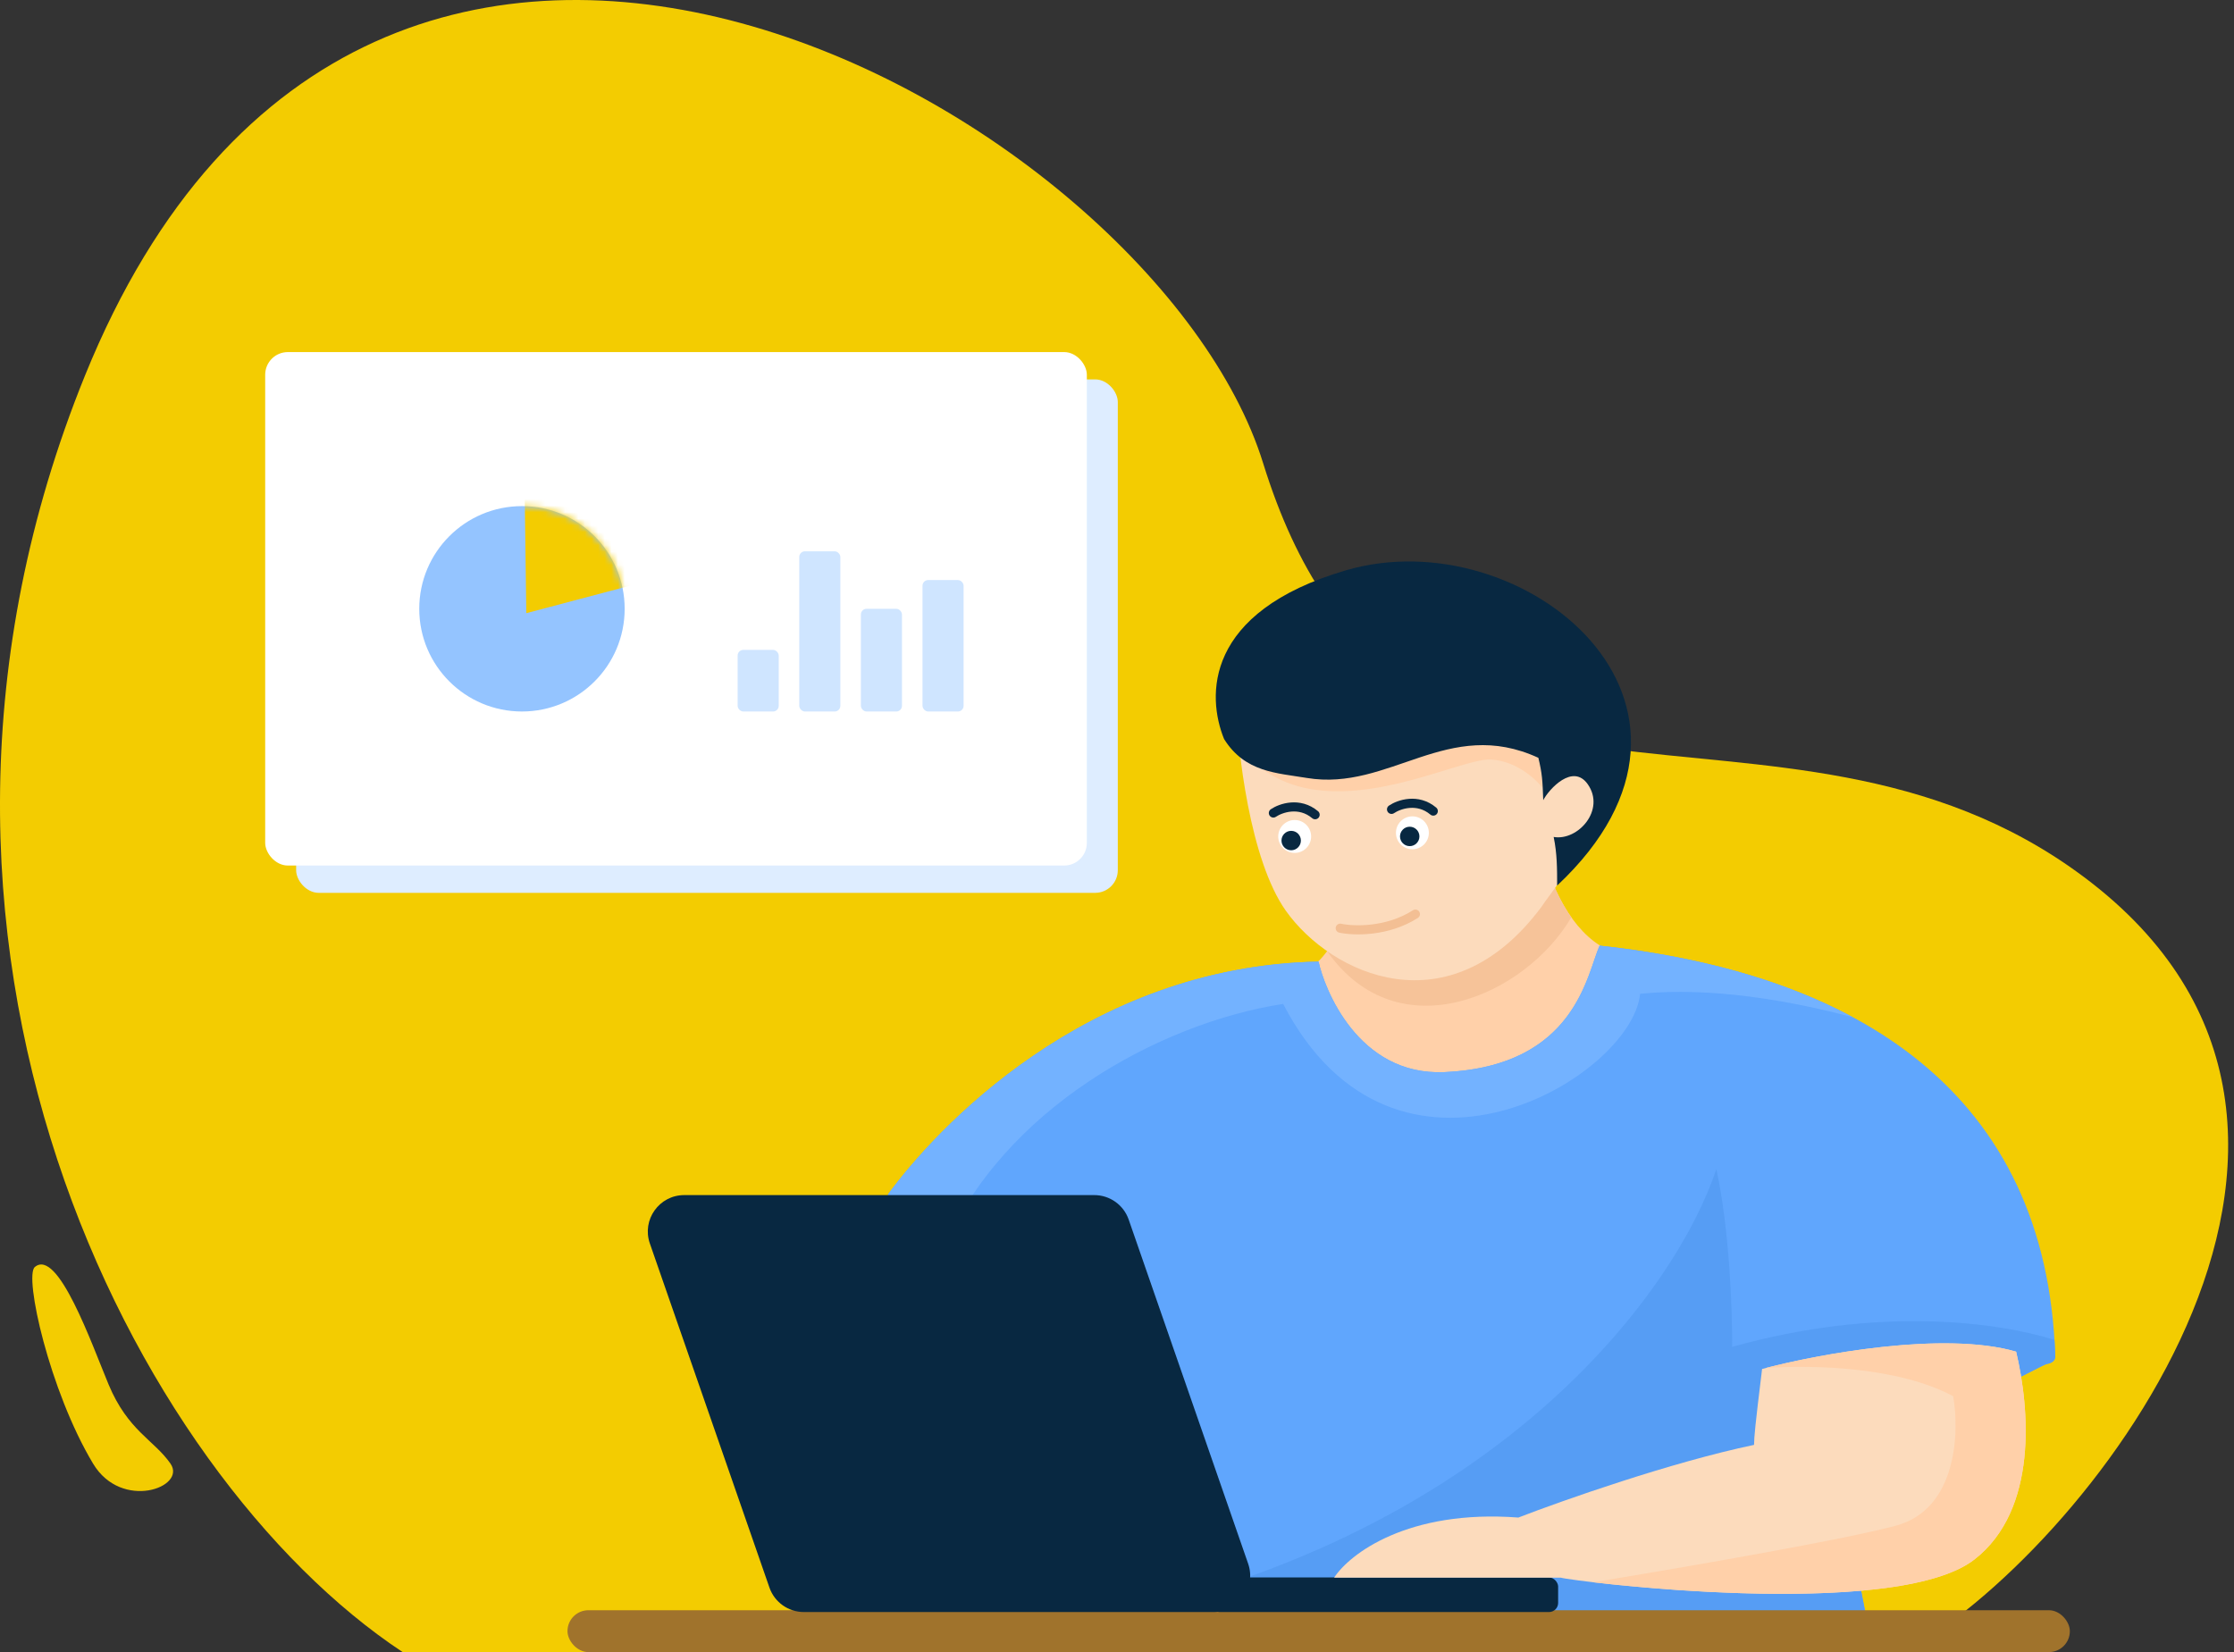<svg width="338" height="250" viewBox="0 0 338 250" fill="none" xmlns="http://www.w3.org/2000/svg">
<rect x="0" y="0" width="338" height="250" fill="#333333" stroke="none"/>
<path d="M315.368 132.766C366.867 171.39 314.128 236.086 288.092 250H60.925C20.423 223.229 -21.87 142.492 12.846 56.86C56.24 -50.18 174.714 17.185 191.108 70.085C211.664 136.417 269.08 98.05 315.368 132.766Z" fill="#F3CC01"/>
<path d="M242.052 143.069L245.84 146.215C246.612 152.122 243.104 164.943 222.898 168.97C202.693 172.997 198.834 154.988 199.43 145.481C200.862 144.39 205.99 136.288 208.376 132.373C213.343 134.135 226.722 129.052 232.791 126.291C234.089 133.041 237.12 139.929 242.052 143.069Z" fill="#FFD0A9"/>
<path fill-rule="evenodd" clip-rule="evenodd" d="M204.22 138.96C202.974 140.867 201.736 142.688 200.784 143.939C211.619 159.355 230.89 150.543 237.738 138.812C235.288 135.343 233.655 130.786 232.79 126.291C231.102 127.059 228.848 128.007 226.367 128.937L204.22 138.96Z" fill="#F6C399"/>
<path d="M199.499 145.516C164.136 146.189 141.367 171.137 134.351 180.741L144.665 243.619L282.645 246.143L277.277 218.699C289.591 217.788 308.599 206.565 309.693 206.397C310.788 206.229 310.991 205.556 310.956 205.24C309.693 165.389 281.066 147.304 242.019 143.098C240.09 147.304 238.441 161.343 218.549 162.235C205.414 162.824 200.341 149.477 199.499 145.516Z" fill="#60A6FD"/>
<path fill-rule="evenodd" clip-rule="evenodd" d="M310.84 202.756C302.296 200.069 284.284 197.587 262.071 203.812C262.112 198.653 261.69 186.048 259.678 176.906C253.785 194.799 227.911 230.852 170.083 244.084L282.644 246.143L277.276 218.699C286.974 217.981 300.824 210.868 306.805 207.796C308.419 206.967 309.46 206.433 309.692 206.397C310.787 206.229 310.991 205.556 310.955 205.24C310.929 204.403 310.89 203.575 310.84 202.756Z" fill="#569DF4"/>
<path fill-rule="evenodd" clip-rule="evenodd" d="M280.383 153.952C270.867 151.398 258.829 149.306 248.143 150.383C246.9 163.073 211.083 184.564 194.138 151.915C175.403 154.807 151.57 167.895 142.616 189.248L135.96 190.552L134.351 180.741C141.367 171.137 164.136 146.189 199.499 145.516C200.341 149.477 205.414 162.824 218.549 162.235C235.703 161.466 239.29 150.919 241.19 145.333C241.493 144.442 241.754 143.677 242.019 143.098C256.538 144.662 269.616 148.145 280.383 153.952Z" fill="#73B2FF"/>
<rect x="85.859" y="243.663" width="227.305" height="6.337" rx="3.168" fill="#A0732C"/>
<rect x="183.118" y="238.704" width="52.624" height="5.235" rx="1.378" fill="#082841"/>
<path d="M188.843 236.621L170.768 184.548C169.999 182.331 167.909 180.844 165.562 180.844H103.526C99.736 180.844 97.077 184.583 98.321 188.163L116.415 240.237C117.185 242.453 119.274 243.939 121.62 243.939H183.638C187.428 243.939 190.086 240.201 188.843 236.621Z" fill="#082841"/>
<path d="M194.551 137.826C189.08 130.112 187.221 113.442 186.976 106.072C202.337 94.229 229.167 98.107 239.478 107.958C246.422 121.896 235.866 133.214 233.165 137.302C219.277 155.851 201.39 147.467 194.551 137.826Z" fill="#FCDBBC"/>
<path d="M225.59 114.935C229.737 115.184 232.813 118.287 233.832 119.808L236.25 114.935L233.015 100.188L189.304 114.935C200.683 125.915 220.406 114.624 225.59 114.935Z" fill="#FFD0A9"/>
<path d="M197.722 117.721C210.24 119.805 219.077 108.371 232.752 114.674C233.341 117.112 233.383 118.141 233.488 121.083C234.365 119.402 237.965 115.461 240.221 118.667C242.956 122.554 238.748 127.282 235.066 126.651C235.592 129.173 235.592 131.484 235.592 134.006C264.836 106.585 230.438 78.428 203.613 86.308C182.154 92.612 182.574 105.394 185.204 111.838C188.36 116.881 193.178 116.965 197.722 117.721Z" fill="#082841"/>
<rect x="44.806" y="57.411" width="124.315" height="77.697" rx="3.427" fill="#DEEDFF"/>
<rect x="40.122" y="53.278" width="124.315" height="77.697" rx="3.427" fill="white"/>
<circle cx="78.971" cy="92.126" r="15.539" fill="#94C4FF"/>
<mask id="mask0_27_427" style="mask-type:alpha" maskUnits="userSpaceOnUse" x="63" y="76" width="32" height="32">
<circle cx="78.971" cy="92.126" r="15.539" transform="rotate(-45 78.971 92.126)" fill="#0194F3"/>
</mask>
<g mask="url(#mask0_27_427)">
<path d="M102.046 86.852L79.63 92.786L79.301 68.942L102.046 86.852Z" fill="#F3CC01"/>
</g>
<rect x="111.604" y="98.342" width="6.216" height="9.324" rx="0.857" fill="#CFE5FF"/>
<rect x="120.927" y="83.424" width="6.216" height="24.241" rx="0.857" fill="#CFE5FF"/>
<rect x="130.25" y="92.126" width="6.216" height="15.539" rx="0.857" fill="#CFE5FF"/>
<rect x="139.574" y="87.775" width="6.216" height="19.89" rx="0.857" fill="#CFE5FF"/>
<path d="M298.725 235.984C308.402 228.455 307.069 213.104 305.035 204.539C294.012 201.325 274.629 205.006 266.6 207.156C265.506 216.123 265.417 217.269 265.382 218.643C252.845 221.265 236.387 227.067 229.726 229.64C212.981 228.371 204.167 235.173 201.853 238.733H236.142C237.72 239.262 286.629 245.394 298.725 235.984Z" fill="#FCDBBC"/>
<path fill-rule="evenodd" clip-rule="evenodd" d="M267.174 207.005C274.652 206.511 287.279 206.875 295.513 211.279C296.476 216.778 296.085 228.396 286.821 230.877C278.945 232.987 256.161 236.94 241.041 239.432C254.022 240.957 288.79 243.713 298.725 235.984C308.401 228.455 307.069 213.104 305.035 204.539C294.267 201.399 275.519 204.84 267.174 207.005Z" fill="#FFD0A9"/>
<circle cx="195.882" cy="126.576" r="2.489" fill="white"/>
<circle cx="195.355" cy="127.195" r="1.469" fill="#082841"/>
<circle cx="213.694" cy="126.024" r="2.489" fill="white"/>
<circle cx="213.287" cy="126.57" r="1.469" fill="#082841"/>
<path d="M202.773 140.457C204.776 140.888 209.856 141.065 214.148 138.325" stroke="#F3BF94" stroke-width="1.378" stroke-linecap="round"/>
<path d="M192.658 123.027C193.769 122.277 196.588 121.278 198.977 123.286" stroke="#082841" stroke-width="1.378" stroke-linecap="round"/>
<path d="M210.535 122.476C211.646 121.726 214.465 120.727 216.854 122.735" stroke="#082841" stroke-width="1.378" stroke-linecap="round"/>
<path d="M5.269 191.727C8.762 188.817 13.853 203.318 16.428 209.498C19.355 216.524 23.316 217.902 25.796 221.484C28.276 225.065 18.397 228.669 14.086 221.484C7.473 210.463 3.616 193.105 5.269 191.727Z" fill="#F3CC01"/>
</svg>
